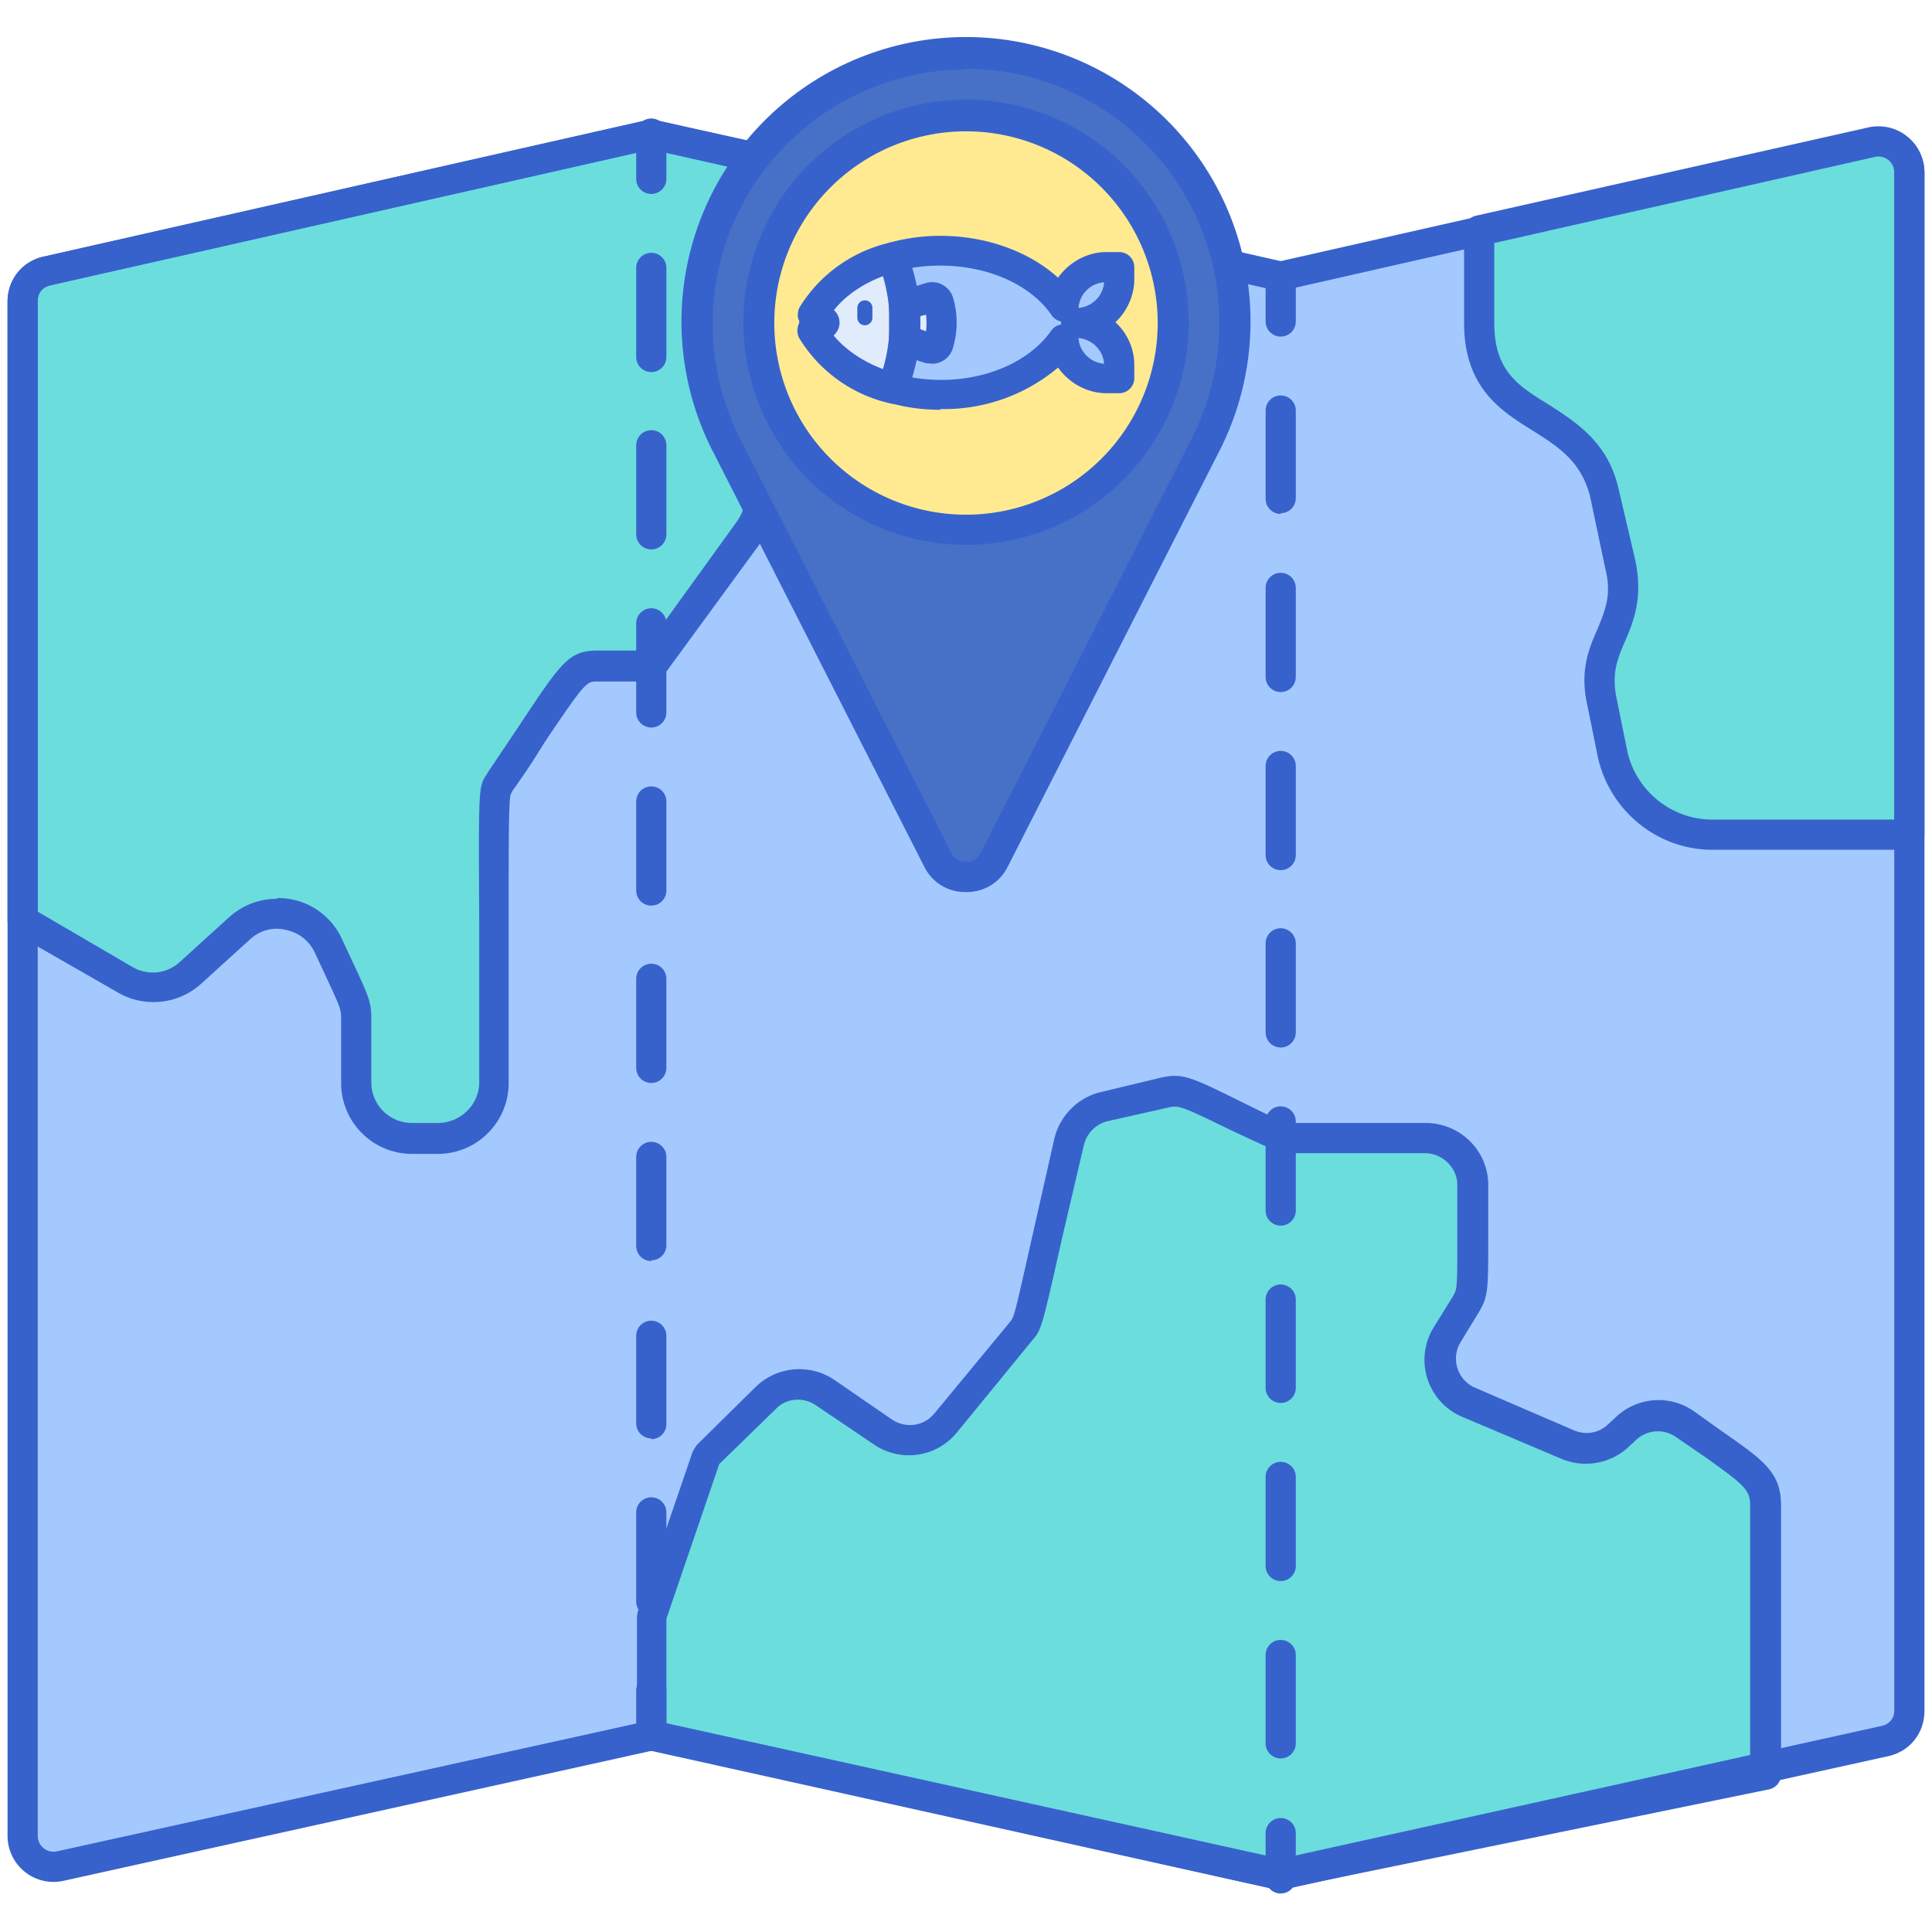 <svg height="512" viewBox="0 0 256 256" width="512" xmlns="http://www.w3.org/2000/svg"><path d="m86.3 17.7-80 18.1a4.2 4.2 0 0 0-3.3 4v203.4c0 2.7 2.5 4.7 5 4L86.4 230z" fill="#a4c9ff"/><path d="m86.3 17.7 83.4 18.8v211.9L86.3 230zM248 18.9l-78.3 17.6v211.9l80-17.7a4.2 4.2 0 0 0 3.3-4V22.8c0-2.7-2.5-4.6-5-4z" fill="#a4c9ff"/><path d="m86.3 17.7-80 18.1a4.2 4.2 0 0 0-3.3 4V122l13.5 8a7.4 7.4 0 0 0 8.7-1l6.6-6a7.4 7.4 0 0 1 11.7 2.5c3.2 6.9 3.7 7.5 3.7 9.5v8.6c0 4 3.3 7.4 7.4 7.4H58c4.1 0 7.5-3.3 7.5-7.4 0-40.3-.4-38.1.8-39.8 9.4-14 9.6-15.4 12.9-15.4h7.1l12.9-17.7a9 9 0 0 0 1.7-5.3V21zM223.4 188.8a6.2 6.2 0 0 0-7.8.4l-1.3 1.2a6.2 6.2 0 0 1-6.6 1l-13-5.5a6.2 6.2 0 0 1-3-8.9l2.5-4.2c1.1-1.9.9-2 .9-15.7 0-3.4-2.8-6.2-6.3-6.2h-19.1c-12.2-6-12.8-6.7-15.6-6l-7.9 1.8a6.2 6.2 0 0 0-4.6 4.7c-5.6 24.8-5.2 23.7-6.4 25.3l-10 12c-2 2.4-5.6 3-8.2 1.1l-7.7-5.2a6.2 6.2 0 0 0-8 .7l-7.7 7.7-7.3 21.3V230l83.4 18.4 64.2-13.2v-35.6c0-4-2.4-5-10.5-10.8zM248 18.9l-52 11.7v12.2c0 13.8 13.8 10.6 16.6 22.6l2.1 9.4c2 8.3-4 10-2.4 18.1l1.4 6.9a13.5 13.5 0 0 0 13.2 10.8H253V22.9c0-2.7-2.5-4.6-5-4z" fill="#6bdddd"/><path d="M86.3 25.7a2 2 0 0 1-2-2v-6a2 2 0 0 1 4 0v6a2 2 0 0 1-2 2zM86.3 214.2a2 2 0 0 1-2-2v-11.8a2 2 0 0 1 4 0v11.8a2 2 0 0 1-2 2zm0-23.6a2 2 0 0 1-2-2V177a2 2 0 0 1 4 0v11.7a2 2 0 0 1-2 2zm0-23.5a2 2 0 0 1-2-2v-11.8a2 2 0 0 1 4 0V165a2 2 0 0 1-2 2zm0-23.6a2 2 0 0 1-2-2v-11.8a2 2 0 0 1 4 0v11.8a2 2 0 0 1-2 2zm0-23.5a2 2 0 0 1-2-2v-11.8a2 2 0 0 1 4 0V118a2 2 0 0 1-2 2zm0-23.6a2 2 0 0 1-2-2V82.6a2 2 0 0 1 4 0v11.8a2 2 0 0 1-2 2zm0-23.6a2 2 0 0 1-2-2V59a2 2 0 0 1 4 0v11.8a2 2 0 0 1-2 2zm0-23.5a2 2 0 0 1-2-2V35.5a2 2 0 0 1 4 0v11.8a2 2 0 0 1-2 2zM86.3 232a2 2 0 0 1-2-2v-6a2 2 0 0 1 4 0v6a2 2 0 0 1-2 2zM169.7 44.6a2 2 0 0 1-2-2v-6a2 2 0 0 1 4 0v6a2 2 0 0 1-2 2zM169.7 233a2 2 0 0 1-2-2v-11.7a2 2 0 0 1 4 0V231a2 2 0 0 1-2 2zm0-23.5a2 2 0 0 1-2-2v-11.8a2 2 0 0 1 4 0v11.8a2 2 0 0 1-2 2zm0-23.6a2 2 0 0 1-2-2v-11.7a2 2 0 0 1 4 0v11.7a2 2 0 0 1-2 2zm0-23.5a2 2 0 0 1-2-2v-11.8a2 2 0 0 1 4 0v11.8a2 2 0 0 1-2 2zm0-23.6a2 2 0 0 1-2-2V125a2 2 0 0 1 4 0v11.8a2 2 0 0 1-2 2zm0-23.5a2 2 0 0 1-2-2v-11.8a2 2 0 0 1 4 0v11.8a2 2 0 0 1-2 2zm0-23.6a2 2 0 0 1-2-2V77.9a2 2 0 0 1 4 0v11.8a2 2 0 0 1-2 2zm0-23.6a2 2 0 0 1-2-2V54.4a2 2 0 0 1 4 0V66a2 2 0 0 1-2 2zM169.7 250.9a2 2 0 0 1-2-2v-6a2 2 0 0 1 4 0v6a2 2 0 0 1-2 2z" fill="#3762cc"/><path d="M169.7 250.4a2 2 0 0 1-.5 0L86.3 232 8.5 249.2a6.1 6.1 0 0 1-7.5-6V40c0-3 2-5.4 4.8-6l80-18.1h1l82.9 18.7 77.8-17.6a6.1 6.1 0 0 1 7.5 6v203.7c0 3-2 5.4-4.8 6L170 250.4a2 2 0 0 1-.4.1zM86.3 228h.5l82.9 18.3 79.6-17.6c1-.2 1.7-1 1.7-2V22.8a2.1 2.1 0 0 0-2.6-2.1L170 38.5a2 2 0 0 1-.9 0L86.3 19.8l-79.6 18c-1 .2-1.7 1-1.7 2v203.4a2.1 2.1 0 0 0 2.6 2.1L86 228h.4z" fill="#3762cc"/><path d="M58 152.9h-3.4a9.4 9.4 0 0 1-9.4-9.4v-8.6c0-1.2-.2-1.6-2.1-5.7l-1.4-3a5.4 5.4 0 0 0-3.9-3c-1.7-.4-3.4.1-4.7 1.3l-6.5 5.9a9.4 9.4 0 0 1-11 1.1L2 123.7a2 2 0 0 1-1-1.8V40c0-3 2-5.4 4.8-6l80-18.1h1l14.5 3.2a2 2 0 0 1 1.6 2v44.3a11 11 0 0 1-2.1 6.5L88 89.4a2 2 0 0 1-1.7.9h-7.1c-1.5 0-1.6 0-7 8-1.1 1.8-2.5 4-4.3 6.5l-.1.2-.1.2c-.3.7-.3 5.2-.3 17.4v20.9c0 5.2-4.2 9.4-9.4 9.4zM36.7 119a9.3 9.3 0 0 1 8.6 5.4l1.4 3c2 4.3 2.5 5.3 2.5 7.4v8.6c0 3 2.4 5.4 5.4 5.4H58c3 0 5.5-2.4 5.5-5.4v-21c-.1-18.2-.1-18.2 1-19.8l.1-.2 4.3-6.4c5.5-8.3 6.5-9.8 10.3-9.8h6.1l12.2-16.9a7 7 0 0 0 1.4-4.1V22.6l-12.6-2.8-79.6 18c-1 .2-1.7 1-1.7 2v81l12.5 7.3c2 1.2 4.6 1 6.4-.7l6.5-5.9c1.8-1.6 4-2.4 6.3-2.4zM169.7 250.4a2 2 0 0 1-.5 0L86 231.8a2 2 0 0 1-1.6-2v-15.6l.1-.6 7.3-21.3.5-.8 7.8-7.7a8.3 8.3 0 0 1 10.4-1l7.7 5.3c1.8 1.2 4.2.9 5.6-.8l10-12.1c.6-.7.6-.8 3.1-11.9l2.8-12.4c.7-3 3.1-5.5 6.2-6.2l7.9-1.9c3-.7 4.2 0 11.3 3.5l5.1 2.5h18.7c4.6 0 8.3 3.7 8.3 8.2v6.3c0 7.8 0 8.4-1.2 10.5l-2.5 4.1a4.2 4.2 0 0 0 2 6l13 5.6c1.6.7 3.3.4 4.5-.7l1.3-1.2a8.2 8.2 0 0 1 10.3-.5l3.5 2.5c5.6 3.9 7.9 5.5 7.9 9.9v35.6a2 2 0 0 1-1.6 2L170 250.3a2 2 0 0 1-.4 0zm-81.4-22 81.4 18 62.2-12.9v-34c0-2.1-.7-2.7-6.2-6.6l-3.5-2.4a4.2 4.2 0 0 0-5.3.2l-1.3 1.2a8.3 8.3 0 0 1-8.7 1.4l-13-5.5a8.2 8.2 0 0 1-4-11.8l2.6-4.2c.6-1 .6-1 .6-8.3V157c0-2.3-2-4.2-4.3-4.2h-19.1a824.2 824.2 0 0 1-6.5-3c-6.8-3.3-7-3.4-8.6-3l-8 1.8a4.3 4.3 0 0 0-3 3.2l-2.9 12.4c-2.7 12-2.7 12-4 13.5l-9.9 12.1a8.2 8.2 0 0 1-11 1.6l-7.7-5.2c-1.6-1.1-3.9-1-5.3.5l-7.5 7.3-7 20.5zM253 112.6h-26.1c-7.4 0-13.7-5.3-15.2-12.4l-1.4-6.9c-1-4.6.3-7.5 1.4-10 1-2.5 1.9-4.5 1-8l-2-9.5c-1.2-4.7-4.2-6.6-7.7-8.8-4.2-2.6-9-5.7-9-14.2V30.6a2 2 0 0 1 1.5-2l52-11.7a6.1 6.1 0 0 1 7.5 6v87.7a2 2 0 0 1-2 2zm-55-80.4v10.6c0 6.3 3.1 8.3 7.2 10.8 3.7 2.4 7.9 5 9.3 11.3l2.2 9.4c1 4.9-.2 7.9-1.3 10.5-1 2.3-1.9 4.3-1.2 7.7l1.4 6.9c1.1 5.3 5.8 9.2 11.3 9.2H251V22.9a2.1 2.1 0 0 0-2.6-2.1z" fill="#3762cc"/><path d="M163.6 42.8A35.6 35.6 0 1 0 96.3 59l28 54.9c1.6 3 5.8 3 7.4 0l28-55c2.5-4.8 4-10.3 4-16.2z" fill="#4671c6"/><g><path d="M128 118.2a6 6 0 0 1-5.5-3.3l-28-55a37.7 37.7 0 1 1 67 0l-28 55a6 6 0 0 1-5.5 3.3zm0-109a33.7 33.7 0 0 0-29.9 49l28 54.9c.4.7 1 1.1 1.9 1.1s1.5-.4 1.9-1.1l28-55a33.7 33.7 0 0 0-29.9-49z" fill="#3762cc"/></g><g><circle cx="128" cy="42.8" fill="#ffea92" r="27.4"/></g><g><path d="M118.2 34.1a17 17 0 0 0-10.5 7.6l.1.3 1.3.6c.2 0 .2.3 0 .4l-1.3.5v.3a17 17 0 0 0 10.4 7.7 23.2 23.2 0 0 0 0-17.4z" fill="#e0ebfc"/><path d="M148.3 37v-1.6h-1.7c-3 0-5.4 2.3-5.7 5.2-3-4.4-9.2-7.4-16.2-7.4a24 24 0 0 0-6.5.9 23.2 23.2 0 0 1 0 17.4c2 .5 4.2.8 6.5.8 7 0 13.2-3 16.2-7.3.3 2.9 2.7 5.2 5.7 5.2h1.7v-1.7c0-3.2-2.6-5.7-5.7-5.7 3.1 0 5.7-2.6 5.7-5.7z" fill="#a4c9ff"/><path d="M124.4 40a.9.9 0 0 0-1-.6l-3.6 1.1a24.2 24.2 0 0 1 0 4.5l3.5 1.2c.5.1 1-.2 1.1-.7.6-2.5.3-4.4 0-5.5z" fill="#e0ebfc"/><g><path d="M118.2 53.5a19 19 0 0 1-12.3-8.7 2.2 2.2 0 0 1 0-2v-.3c-.3-.5-.2-1.2 0-1.7a19 19 0 0 1 11.8-8.6c1-.3 2 .2 2.4 1.1a25 25 0 0 1 0 18.9 2 2 0 0 1-1.9 1.3zm-7.7-9c1.5 1.8 3.8 3.4 6.5 4.4a21.8 21.8 0 0 0 0-12.3c-2.7 1-5 2.6-6.5 4.5a2.2 2.2 0 0 1 0 3.3zm-1.9.9zm-.2-1zm1-1.7z" fill="#3762cc"/><path d="M124.6 54.3c-2.3 0-4.7-.3-7-1a2 2 0 0 1-1.2-2.6 21.4 21.4 0 0 0 0-15.9 2 2 0 0 1 1.3-2.6c8.1-2.3 17.1-.3 22.5 4.6 1.4-2 3.8-3.4 6.4-3.4h1.7a2 2 0 0 1 2 2V37c0 2.2-1 4.3-2.5 5.7a7.7 7.7 0 0 1 2.5 5.7v1.7a2 2 0 0 1-2 2h-1.7c-2.6 0-5-1.4-6.4-3.4a23.4 23.4 0 0 1-15.6 5.5zm-3.8-4.3c7.4 1.3 15-1.2 18.5-6.2a2 2 0 0 1 1.3-.8 2 2 0 0 1 0-.4 2 2 0 0 1-1.3-.9c-3.5-5-11.1-7.4-18.5-6.2a25.4 25.4 0 0 1 0 14.5zm22.1-5.2a3.7 3.7 0 0 0 3.4 3.4 3.7 3.7 0 0 0-3.4-3.4zm3.4-7.4a3.7 3.7 0 0 0-3.4 3.4 3.7 3.7 0 0 0 3.4-3.4z" fill="#3762cc"/><path d="m123.6 48.2-1-.1-3.4-1.1a2 2 0 0 1-1.4-2.1v-4.2a2 2 0 0 1 1.4-2.1l3.5-1.1a2.9 2.9 0 0 1 3.6 2c.4 1.4.8 3.7 0 6.5a2.9 2.9 0 0 1-2.7 2.2zm-1.7-4.6.8.3a9 9 0 0 0 0-2.2l-.8.2V43.6z" fill="#3762cc"/></g><g><path d="M114.6 43.1a1 1 0 0 1-1-1v-1.3a1 1 0 1 1 2 0v1.3c0 .6-.5 1-1 1z" fill="#3762cc"/></g></g><g><path d="M128 72.2a29.4 29.4 0 1 1 0-59 29.4 29.4 0 0 1 0 59zm0-54.8a25.4 25.4 0 1 0 0 50.8 25.4 25.4 0 0 0 0-50.8z" fill="#3762cc"/></g></svg>